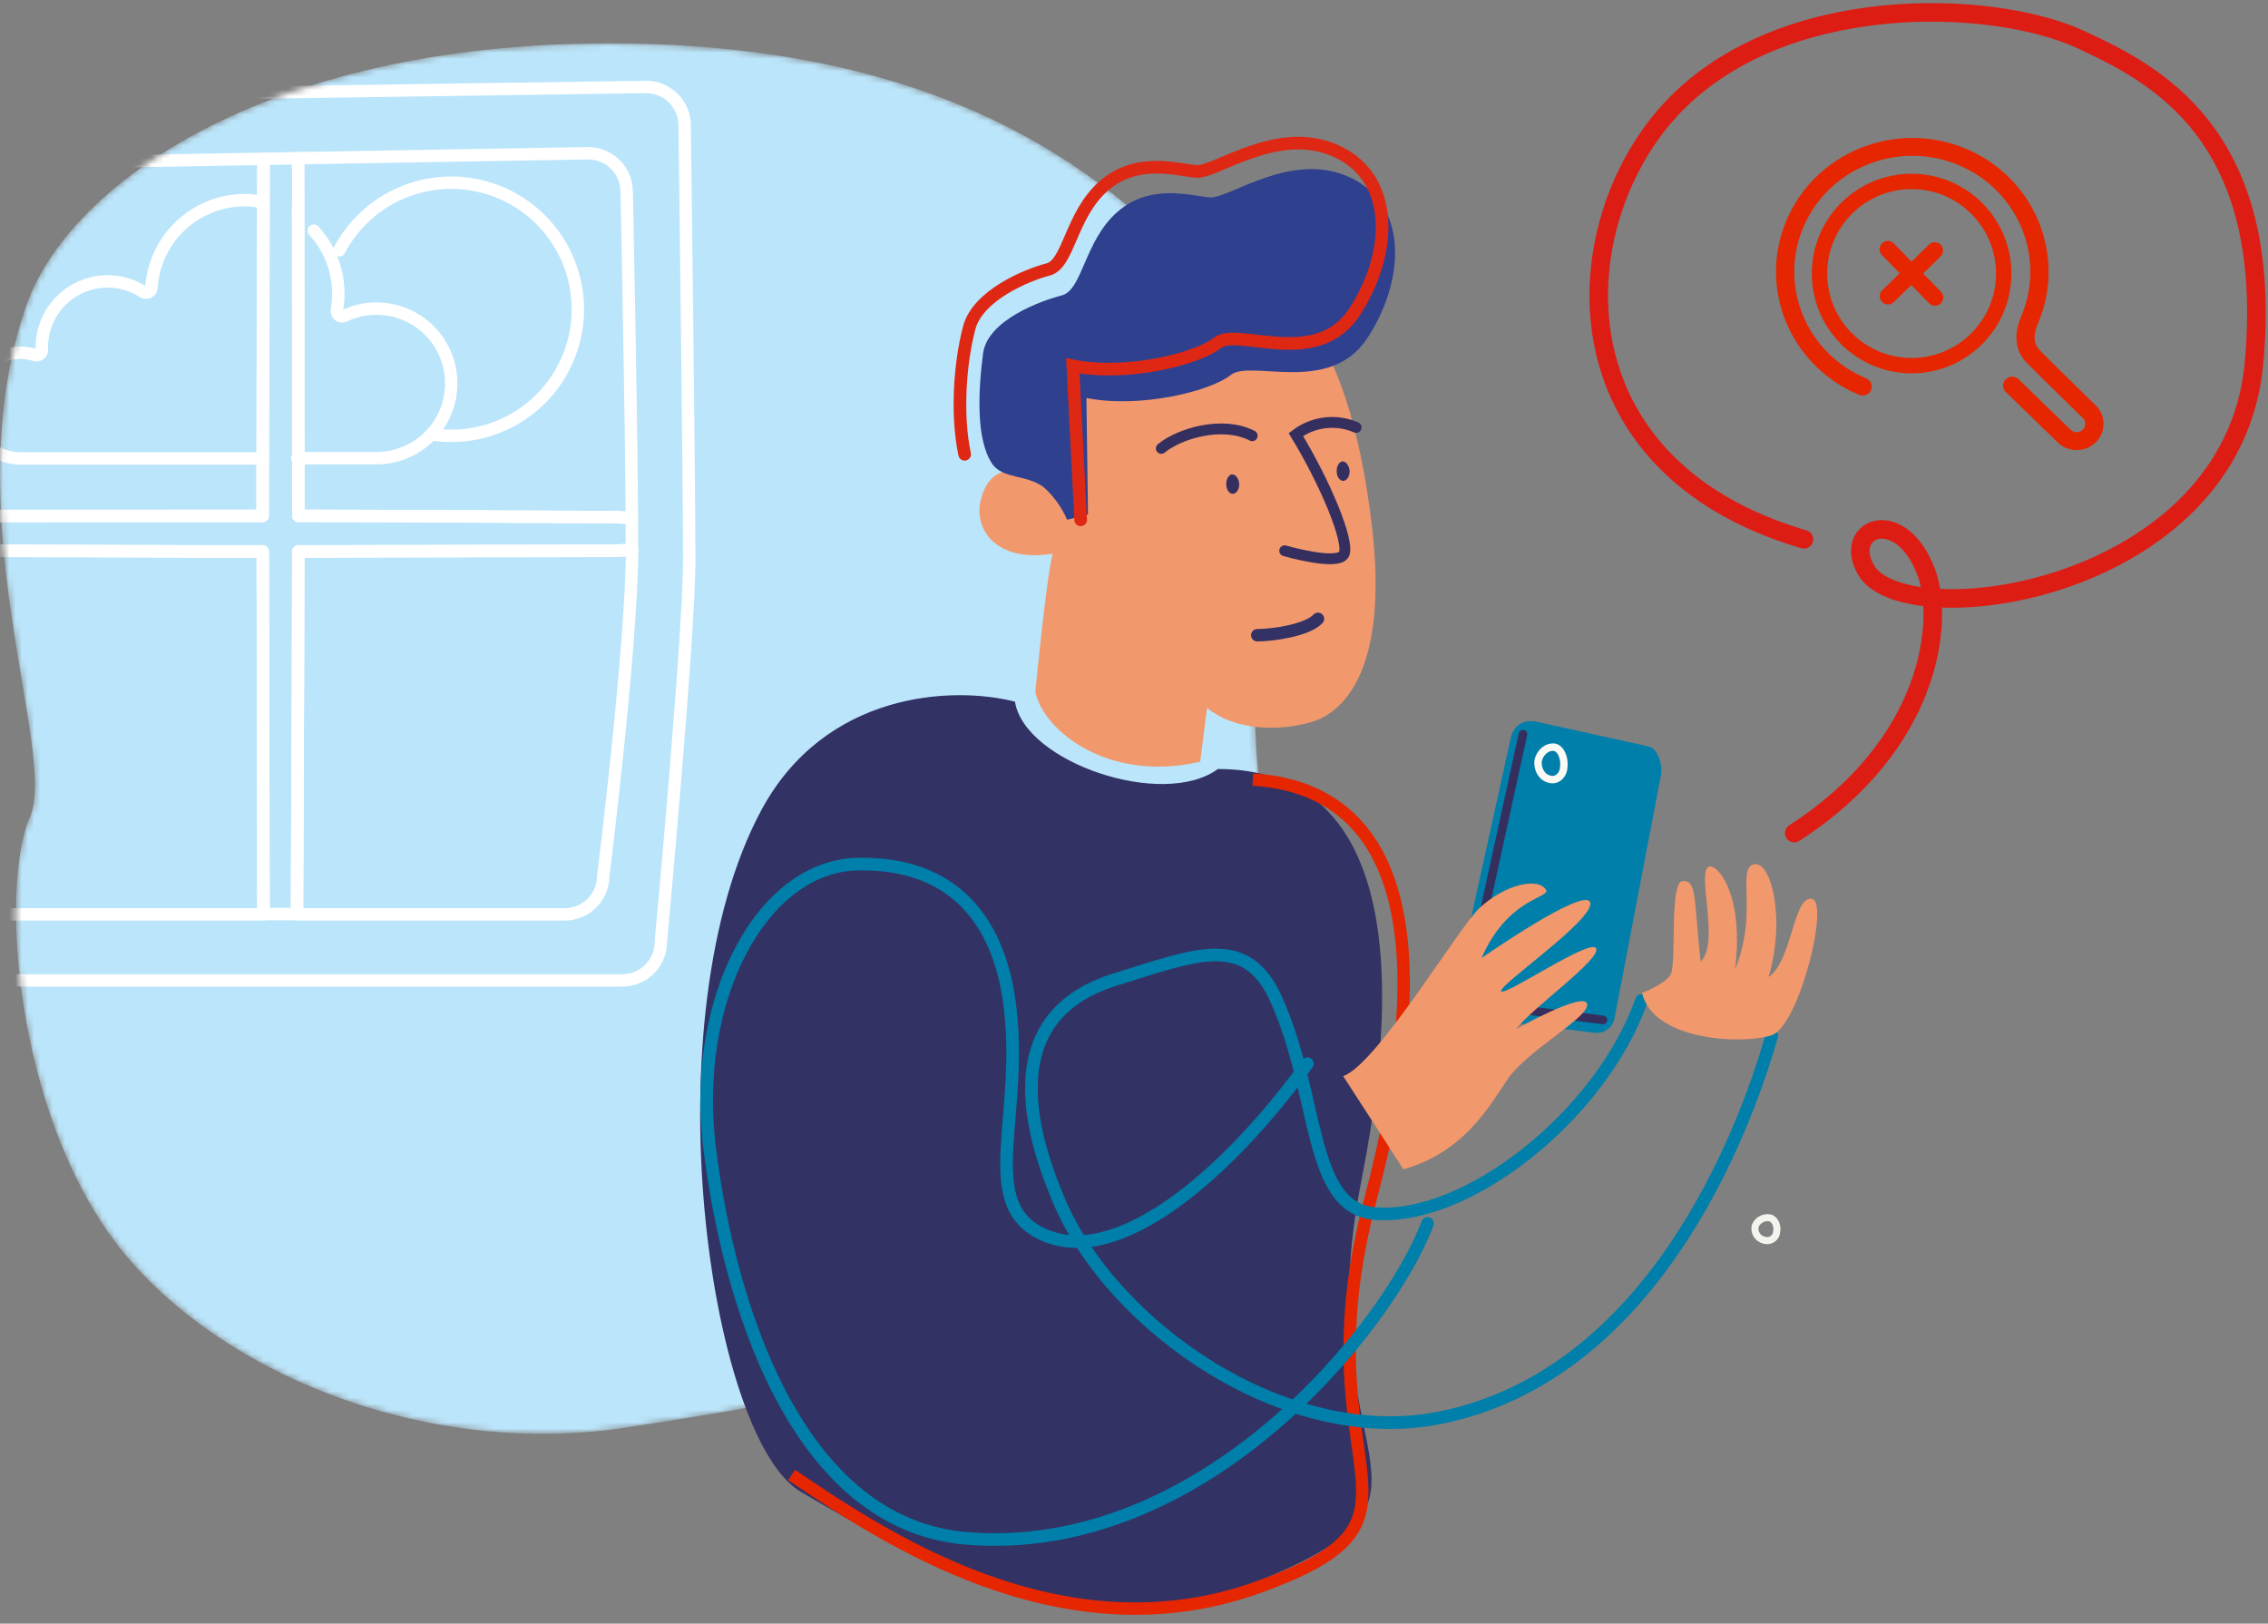<svg width="366" height="262" viewBox="0 0 366 262" fill="none" xmlns="http://www.w3.org/2000/svg">
<rect x="0" y="0" width="366" height="262" fill="#808080" stroke="none"/>
<mask id="mask0_1635_107327" style="mask-type:alpha" maskUnits="userSpaceOnUse" x="0" y="7" width="208" height="225">
<path d="M101.295 230.328C66.574 235.66 31.434 219.801 16.773 197.858C2.111 175.914 0.187 142.364 4.82 131.857C9.452 121.35 -7.611 82.945 4.322 49.108C10.937 30.337 41.987 7 98.312 7C154.636 7 179.962 29.343 195.795 46.432C207.081 58.633 198.942 127.742 205 130.319C213.872 134.088 201.238 179.859 190.822 194.985C174.859 218.165 136.029 224.989 101.308 230.315" fill="#BBE5FA"/>
</mask>
<g mask="url(#mask0_1635_107327)">
<path d="M101.295 230.328C66.574 235.66 31.434 219.801 16.773 197.858C2.111 175.914 0.187 142.364 4.82 131.857C9.452 121.35 -7.611 82.945 4.322 49.108C10.937 30.337 41.987 7 98.312 7C154.636 7 179.962 29.343 195.795 46.432C207.081 58.633 198.942 127.742 205 130.319C213.872 134.088 201.238 179.859 190.822 194.985C174.859 218.165 136.029 224.989 101.308 230.315" fill="#BBE5FA"/>
<path d="M54.756 40.383C56.497 37.081 59.109 34.32 62.309 32.398C65.508 30.476 69.173 29.468 72.906 29.483C76.638 29.498 80.295 30.535 83.479 32.482C86.664 34.429 89.254 37.211 90.968 40.527C92.682 43.842 93.455 47.564 93.203 51.288C92.95 55.012 91.683 58.595 89.537 61.649C87.391 64.703 84.45 67.111 81.032 68.611C77.614 70.111 73.851 70.645 70.15 70.157" stroke="white" stroke-width="2" stroke-linecap="round" stroke-linejoin="round"/>
<path d="M72.632 63.969C73.021 61.788 72.801 59.543 71.997 57.478C71.193 55.414 69.836 53.612 68.075 52.268C66.314 50.925 64.217 50.092 62.014 49.862C59.811 49.632 57.587 50.014 55.586 50.965C55.484 51.017 55.371 51.048 55.256 51.056C55.14 51.063 55.025 51.047 54.916 51.008C54.807 50.968 54.708 50.907 54.624 50.827C54.541 50.748 54.474 50.652 54.429 50.545C54.349 50.385 54.323 50.202 54.354 50.025C54.514 49.177 54.596 48.315 54.597 47.451C54.617 43.66 53.2 40.002 50.631 37.214" stroke="white" stroke-width="2" stroke-linecap="round" stroke-linejoin="round"/>
<path d="M48.141 83.237H48.594C58.37 83.237 97.384 83.438 97.384 83.438C98.915 83.415 100.445 83.474 101.97 83.614C101.861 65.428 101.132 30.942 101.132 30.942C101.132 30.126 100.971 29.318 100.659 28.564C100.346 27.811 99.889 27.126 99.312 26.549C98.735 25.972 98.05 25.514 97.296 25.202C96.542 24.89 95.734 24.729 94.919 24.729L48.066 25.526C48.066 25.987 48.066 26.456 48.066 26.951C48.107 26.951 48.133 65.478 48.141 83.237Z" stroke="white" stroke-width="2" stroke-linecap="round" stroke-linejoin="round"/>
<path d="M48.141 89.014V89.936C48.141 101.037 47.94 145.324 47.94 145.324C47.94 146.121 47.94 146.867 47.94 147.546H91.129C92.777 147.546 94.358 146.892 95.525 145.727C96.691 144.562 97.348 142.982 97.35 141.333C97.35 141.333 101.886 105.28 102.012 88.72C100.482 88.864 98.945 88.923 97.409 88.896L48.141 89.014Z" stroke="white" stroke-width="2" stroke-linecap="round" stroke-linejoin="round"/>
<path d="M47.981 73.938H60.801C63.629 73.926 66.363 72.921 68.525 71.099C70.687 69.277 72.141 66.754 72.632 63.969" stroke="white" stroke-width="2" stroke-linecap="round" stroke-linejoin="round"/>
<path d="M42.129 32.627C41.285 32.386 40.408 32.275 39.53 32.3C35.696 32.292 32.002 33.743 29.199 36.359C26.396 38.975 24.693 42.56 24.438 46.386C24.438 46.505 24.414 46.622 24.366 46.73C24.319 46.838 24.248 46.935 24.16 47.014C24.073 47.093 23.969 47.153 23.856 47.189C23.744 47.226 23.625 47.238 23.507 47.225C23.361 47.213 23.22 47.167 23.096 47.091C21.492 46.06 19.64 45.48 17.734 45.413C15.829 45.346 13.94 45.794 12.268 46.709C10.595 47.625 9.2 48.974 8.23 50.616C7.26 52.257 6.75 54.13 6.755 56.037V56.414C6.764 56.53 6.749 56.646 6.711 56.756C6.673 56.865 6.613 56.966 6.534 57.051C6.455 57.136 6.36 57.204 6.253 57.25C6.147 57.296 6.032 57.32 5.916 57.32C5.817 57.323 5.717 57.309 5.623 57.278C4.806 57.034 3.959 56.91 3.107 56.909C0.891 56.978 -1.211 57.908 -2.755 59.5C-4.298 61.092 -5.161 63.223 -5.161 65.44C-5.161 67.658 -4.298 69.788 -2.755 71.38C-1.211 72.973 0.891 73.902 3.107 73.972H42.146" stroke="white" stroke-width="2" stroke-linecap="round" stroke-linejoin="round"/>
<path d="M100.444 158.203H-11.44C-13.088 158.201 -14.669 157.545 -15.834 156.378C-16.999 155.212 -17.653 153.63 -17.653 151.982L-20.755 75.682L-17.653 21.928C-17.653 20.28 -16.999 18.699 -15.834 17.532C-14.669 16.366 -13.088 15.709 -11.44 15.707L104.267 14.03C105.084 14.03 105.893 14.191 106.648 14.504C107.403 14.816 108.089 15.275 108.667 15.852C109.244 16.43 109.703 17.116 110.015 17.871C110.328 18.625 110.489 19.435 110.489 20.252C110.489 20.252 111.227 77.98 111.227 90.322C111.227 102.664 106.649 151.94 106.649 151.94C106.654 152.759 106.498 153.571 106.189 154.33C105.88 155.088 105.424 155.778 104.847 156.36C104.271 156.942 103.585 157.404 102.829 157.721C102.074 158.037 101.263 158.201 100.444 158.203V158.203Z" stroke="white" stroke-width="2" stroke-linecap="round" stroke-linejoin="round"/>
<path d="M42.355 83.245V76.755L42.49 28.443C42.49 27.412 42.49 26.456 42.49 25.626L-2.209 26.389C-3.859 26.389 -5.441 27.045 -6.608 28.212C-7.775 29.378 -8.43 30.96 -8.43 32.611C-10.363 47.414 -11.399 62.321 -11.532 77.25C-11.532 79.178 -11.532 81.258 -11.465 83.438C-9.954 83.304 -8.437 83.248 -6.921 83.27L42.355 83.245Z" stroke="white" stroke-width="2" stroke-linecap="round" stroke-linejoin="round"/>
<path d="M-11.406 85.157C-10.87 108.206 -8.405 141.333 -8.405 141.333C-8.402 142.982 -7.746 144.562 -6.58 145.727C-5.413 146.892 -3.832 147.546 -2.183 147.546H42.523C42.523 146.867 42.523 146.121 42.523 145.324L42.406 89.022H37.023L-5.537 88.879" stroke="white" stroke-width="2" stroke-linecap="round" stroke-linejoin="round"/>
<path d="M101.97 83.614C100.445 83.474 98.914 83.415 97.384 83.438C97.384 83.438 58.37 83.237 48.594 83.237H48.141C48.141 65.478 48.141 26.951 48.141 26.951C48.141 26.456 48.141 25.987 48.141 25.526L42.557 25.626C42.557 26.465 42.557 27.412 42.557 28.443L42.423 76.755V83.245H-6.828C-8.345 83.223 -9.862 83.279 -11.373 83.413C-11.373 83.983 -11.373 84.553 -11.373 85.09L-11.214 88.636C-11.214 88.787 -8.262 88.829 -5.546 88.829L37.015 88.972H42.397L42.515 145.274C42.515 146.071 42.515 146.817 42.515 147.496H47.931C47.931 146.817 47.931 146.071 47.931 145.274C47.931 145.274 48.132 100.987 48.132 89.886V88.963L97.375 88.846C98.912 88.873 100.448 88.814 101.978 88.67V88.007C101.987 86.716 101.987 85.232 101.97 83.614Z" stroke="white" stroke-width="2" stroke-linecap="round" stroke-linejoin="round"/>
</g>
<path d="M285.634 196.524C285.145 196.432 284.638 196.513 284.202 196.754C283.766 196.994 283.427 197.38 283.244 197.843C283.135 198.336 283.224 198.852 283.494 199.279C283.763 199.706 284.19 200.008 284.682 200.121C284.783 200.156 284.887 200.179 284.993 200.19C285.195 200.213 285.399 200.197 285.594 200.141C285.789 200.085 285.971 199.992 286.13 199.866C286.289 199.74 286.422 199.584 286.52 199.407C286.619 199.23 286.682 199.035 286.705 198.833C286.904 197.893 286.512 196.773 285.634 196.524Z" stroke="#F4F4EF" stroke-width="1.14" stroke-miterlimit="7.15"/>
<path d="M122.883 130.693C133.125 111.702 153.564 110.611 163.791 113.224C165.353 123.033 187.703 130.582 196.539 124.09C219.317 124.09 228.618 145.43 219.678 190.593C210.738 235.755 236.574 240.718 205.479 254.118C174.385 267.518 144.1 249.456 129.226 240.718C114.352 231.98 104.753 164.317 122.883 130.693Z" fill="#323264"/>
<path d="M202.18 125.796C224.914 127.212 232.87 149.089 221.14 193.608C209.41 238.128 234.887 244.687 203.02 256.128C171.152 267.569 142.049 247.66 127.747 238.014" stroke="#E52600" stroke-width="2"/>
<path d="M264.903 161.443C258.259 180.11 236.669 197.011 221.884 195.829C211.06 194.961 212.953 176.732 205.937 161.231C201.106 150.559 193.242 153.937 179.852 158.095C166.463 162.252 162.312 173.8 171.009 194.013C179.706 214.226 207.632 233.827 232.518 228.75C266.313 221.864 281.171 183.713 285.922 167.14" stroke="#007FAA" stroke-width="2.04" stroke-linecap="round" stroke-linejoin="round"/>
<path d="M264.983 160.191C266.756 168.071 281.522 168.563 285.928 167.037C290.333 165.51 295.353 145.363 292.346 145.026C289.339 144.688 289.234 155.077 285.404 157.653C288.254 148.004 285.711 138.657 282.98 139.479C280.25 140.301 283.728 147.396 279.988 156.427C281.484 144.527 277.288 139.552 275.859 139.809C273.615 140.271 277.669 152.282 274.43 155.18C273.331 144.651 273.817 142.076 271.558 142.172C269.299 142.267 270.653 155.76 269.553 157.359C268.454 158.958 264.961 160.213 264.961 160.213" fill="#F2986D"/>
<path d="M210.99 171.644C198.156 189.348 180.466 204.724 168.346 199.211C157.427 194.239 165.502 179.954 162.85 161.401C161.023 148.639 153.927 139.135 138.426 139.435C122.924 139.736 111.548 161.152 114.51 185.197C117.472 209.241 128.038 245.968 156.035 248.245C194.067 251.335 223.965 214.345 230.374 197.424" stroke="#007FAA" stroke-width="2.04" stroke-linecap="round" stroke-linejoin="round"/>
<path d="M257.178 166.638L236.894 164.106C236.135 163.949 235.47 163.501 235.045 162.859C234.62 162.218 234.47 161.436 234.628 160.686L243.752 119.287C244.057 117.695 245.238 115.757 248.381 116.557L265.997 120.44C267.557 120.733 268.345 123.471 268.04 125.063L260.551 164.267C260.422 165.024 259.994 165.698 259.361 166.143C258.729 166.587 257.943 166.765 257.178 166.638Z" fill="#007FAA"/>
<path d="M252.365 123.688C252.357 124.011 252.289 124.329 252.166 124.617C252.042 124.905 251.867 125.157 251.652 125.354C251.437 125.551 251.188 125.688 250.924 125.755C250.659 125.823 250.385 125.819 250.121 125.745C249.537 125.644 249.009 125.273 248.651 124.712C248.293 124.15 248.135 123.443 248.21 122.743C248.371 122.064 248.728 121.474 249.218 121.078C249.708 120.683 250.298 120.506 250.886 120.58C251.918 120.816 252.499 122.339 252.365 123.688Z" stroke="#F9F9F5" stroke-width="1.2" stroke-miterlimit="10"/>
<path d="M245.77 118.467C245.77 118.467 236.939 158.951 236.72 159.888C236.502 160.826 236.879 162.027 238.312 162.085C239.744 162.144 258.672 164.582 258.672 164.582" stroke="#352F5F" stroke-width="1.39" stroke-linecap="round" stroke-linejoin="round"/>
<path d="M216.764 173.659L226.481 188.687C236.367 185.904 240.503 178.246 243.242 174.218C246.53 169.388 256.533 164.16 256.123 162.009C255.713 159.859 244.641 166.059 244.641 166.059C247.343 162.576 258.473 154.705 257.572 153.019C256.672 151.332 242.686 160.912 242.239 159.948C241.792 158.983 257.477 148.262 256.613 145.618C255.749 142.975 239.083 154.594 239.083 154.594C243.242 145.081 249.847 144.933 249.539 143.689C248.405 141.48 242.949 142.607 238.717 146.561C235.4 149.639 222.263 171.678 216.75 173.659" fill="#F2986D"/>
<path d="M167.078 111.647C168.451 118.063 179.028 126.328 193.681 122.908L194.785 114.231C200.103 118.533 208.195 117.674 212.031 116.382C215.867 115.09 224.49 109.394 221.293 84.003C218.097 58.612 211.072 52.439 211.072 52.439L172.425 59.222L171.037 81.06C167.63 76.435 160.373 72.758 158.31 80.538C156.98 85.53 160.925 90.815 169.868 89.347C168.8 93.656 167.078 111.618 167.078 111.618" fill="#F2986D"/>
<path d="M187.404 72.352C190.384 69.924 197.267 67.856 202.077 70.314" stroke="#352F5F" stroke-width="1.75" stroke-miterlimit="10" stroke-linecap="round"/>
<path d="M218.846 68.972C217.268 68.282 215.538 68.025 213.831 68.228C212.124 68.43 210.5 69.085 209.123 70.126C213.924 78.012 217.762 87.332 216.912 89.375C216.063 91.419 207.317 88.874 207.317 88.874" stroke="#352F5F" stroke-width="1.75" stroke-miterlimit="10" stroke-linecap="round"/>
<path d="M217.798 76.078C217.789 76.378 217.725 76.668 217.611 76.914C217.498 77.16 217.34 77.353 217.156 77.469C216.973 77.585 216.771 77.621 216.575 77.571C216.379 77.52 216.196 77.387 216.048 77.187C215.9 76.986 215.793 76.726 215.74 76.437C215.686 76.148 215.689 75.842 215.746 75.555C215.804 75.268 215.915 75.012 216.066 74.816C216.216 74.62 216.401 74.493 216.598 74.45C216.899 74.434 217.192 74.595 217.416 74.899C217.64 75.203 217.777 75.626 217.798 76.078Z" fill="#352F5F"/>
<path d="M199.981 78.174C199.972 78.474 199.908 78.764 199.794 79.01C199.68 79.257 199.522 79.45 199.338 79.566C199.155 79.682 198.953 79.717 198.756 79.666C198.56 79.616 198.377 79.482 198.229 79.281C198.082 79.079 197.975 78.818 197.922 78.529C197.869 78.24 197.872 77.933 197.93 77.646C197.989 77.359 198.1 77.103 198.252 76.908C198.404 76.713 198.589 76.588 198.786 76.545C199.086 76.532 199.378 76.694 199.601 76.997C199.824 77.301 199.96 77.722 199.981 78.174Z" fill="#352F5F"/>
<path d="M172.267 83.859L175.574 82.995L175.323 64.222C184.041 65.95 195.373 63.108 198.606 60.515C201.839 57.922 214.543 63.848 220.641 54.582C226.738 45.316 227.366 33.091 217.902 28.645C208.439 24.199 198.355 32.103 195.247 31.854C192.139 31.605 185.651 29.51 180.306 34.205C174.962 38.9 174.703 46.803 171.344 47.668C167.986 48.532 159.327 51.66 158.64 57.058C157.902 62.786 157.407 70.829 160.116 74.842C161.799 77.318 165.616 76.542 168.392 78.585C170.04 80.052 171.346 81.86 172.216 83.881" fill="#2F408F"/>
<path d="M174.393 83.881L173.128 59.037C181.856 60.767 193.21 57.923 196.457 55.329C199.704 52.735 212.419 59.675 218.536 50.404C224.653 41.133 225.266 28.902 215.791 24.454C206.316 20.005 196.205 27.913 193.084 27.664C189.962 27.414 183.468 25.318 178.113 30.009C172.758 34.699 172.507 42.621 169.134 43.486C165.761 44.351 157.817 47.619 156.411 52.881C154.851 58.744 154.355 67.172 155.672 73.306" stroke="#DE2814" stroke-width="2.04" stroke-miterlimit="10" stroke-linecap="round"/>
<path d="M202.892 102.502C205.408 102.502 210.991 101.701 212.69 99.854" stroke="#323264" stroke-width="2" stroke-miterlimit="7.15" stroke-linecap="round"/>
<path d="M289.548 134.431C311.788 120.112 313.759 100.134 310.868 92.389C306.782 81.42 297.306 85.091 301.077 91.885C307.153 102.816 360.34 95.77 363.74 58.614C367.14 21.459 347.533 11.85 335.809 6.397C321.724 -0.164 286.992 -1.618 269.261 18.052C252.437 36.721 250.56 75.13 291.123 87.031" stroke="#DD1D14" stroke-width="3" stroke-miterlimit="10" stroke-linecap="round"/>
<path fill-rule="evenodd" clip-rule="evenodd" d="M317.191 23.979C328.181 28.557 333.407 40.88 329.071 51.72L328.848 52.258C327.997 54.309 328.249 55.607 329.233 56.591L332.405 59.742L335.797 63.075L338.179 65.396C339.794 66.965 339.877 69.479 338.419 71.145L338.195 71.383C336.582 72.966 334.012 73.042 332.307 71.605L332.08 71.399L323.688 63.252C323.111 62.692 323.106 61.778 323.677 61.212C324.2 60.692 325.026 60.645 325.605 61.072L325.756 61.201L334.148 69.347C334.648 69.833 335.429 69.871 335.973 69.464L336.116 69.342C336.65 68.813 336.645 67.967 336.111 67.448L332.563 63.984L330.319 61.776L327.135 58.613C325.411 56.889 324.883 54.519 325.953 51.609L326.133 51.149C330.244 41.645 325.726 30.67 316.042 26.635C306.359 22.601 295.177 27.035 291.066 36.539C286.956 46.044 291.474 57.019 301.157 61.053C301.905 61.365 302.253 62.212 301.936 62.946C301.619 63.679 300.756 64.021 300.008 63.71C288.83 59.053 283.615 46.383 288.36 35.412C293.105 24.441 306.013 19.322 317.191 23.979ZM308.489 28.038C317.382 28.038 324.591 35.247 324.591 44.14C324.591 53.033 317.382 60.243 308.489 60.243C299.596 60.243 292.386 53.033 292.386 44.14C292.386 35.247 299.596 28.038 308.489 28.038ZM308.489 30.515C300.964 30.515 294.864 36.615 294.864 44.14C294.864 51.665 300.964 57.765 308.489 57.765C316.014 57.765 322.114 51.665 322.114 44.14C322.114 36.615 316.014 30.515 308.489 30.515Z" fill="#E52600"/>
<path fill-rule="evenodd" clip-rule="evenodd" d="M303.718 39.261C304.215 38.776 304.993 38.756 305.512 39.195L305.606 39.282L308.479 42.221L311.296 39.471C311.823 38.956 312.669 38.966 313.184 39.493C313.669 39.99 313.688 40.768 313.249 41.287L313.162 41.381L310.345 44.131L313.218 47.069C313.734 47.596 313.724 48.442 313.197 48.957C312.701 49.442 311.923 49.462 311.403 49.023L311.309 48.936L308.435 45.996L305.619 48.747C305.091 49.262 304.246 49.252 303.731 48.725C303.246 48.228 303.226 47.45 303.666 46.931L303.753 46.837L306.569 44.086L303.697 41.149C303.182 40.621 303.191 39.776 303.718 39.261Z" fill="#E52600"/>
</svg>
